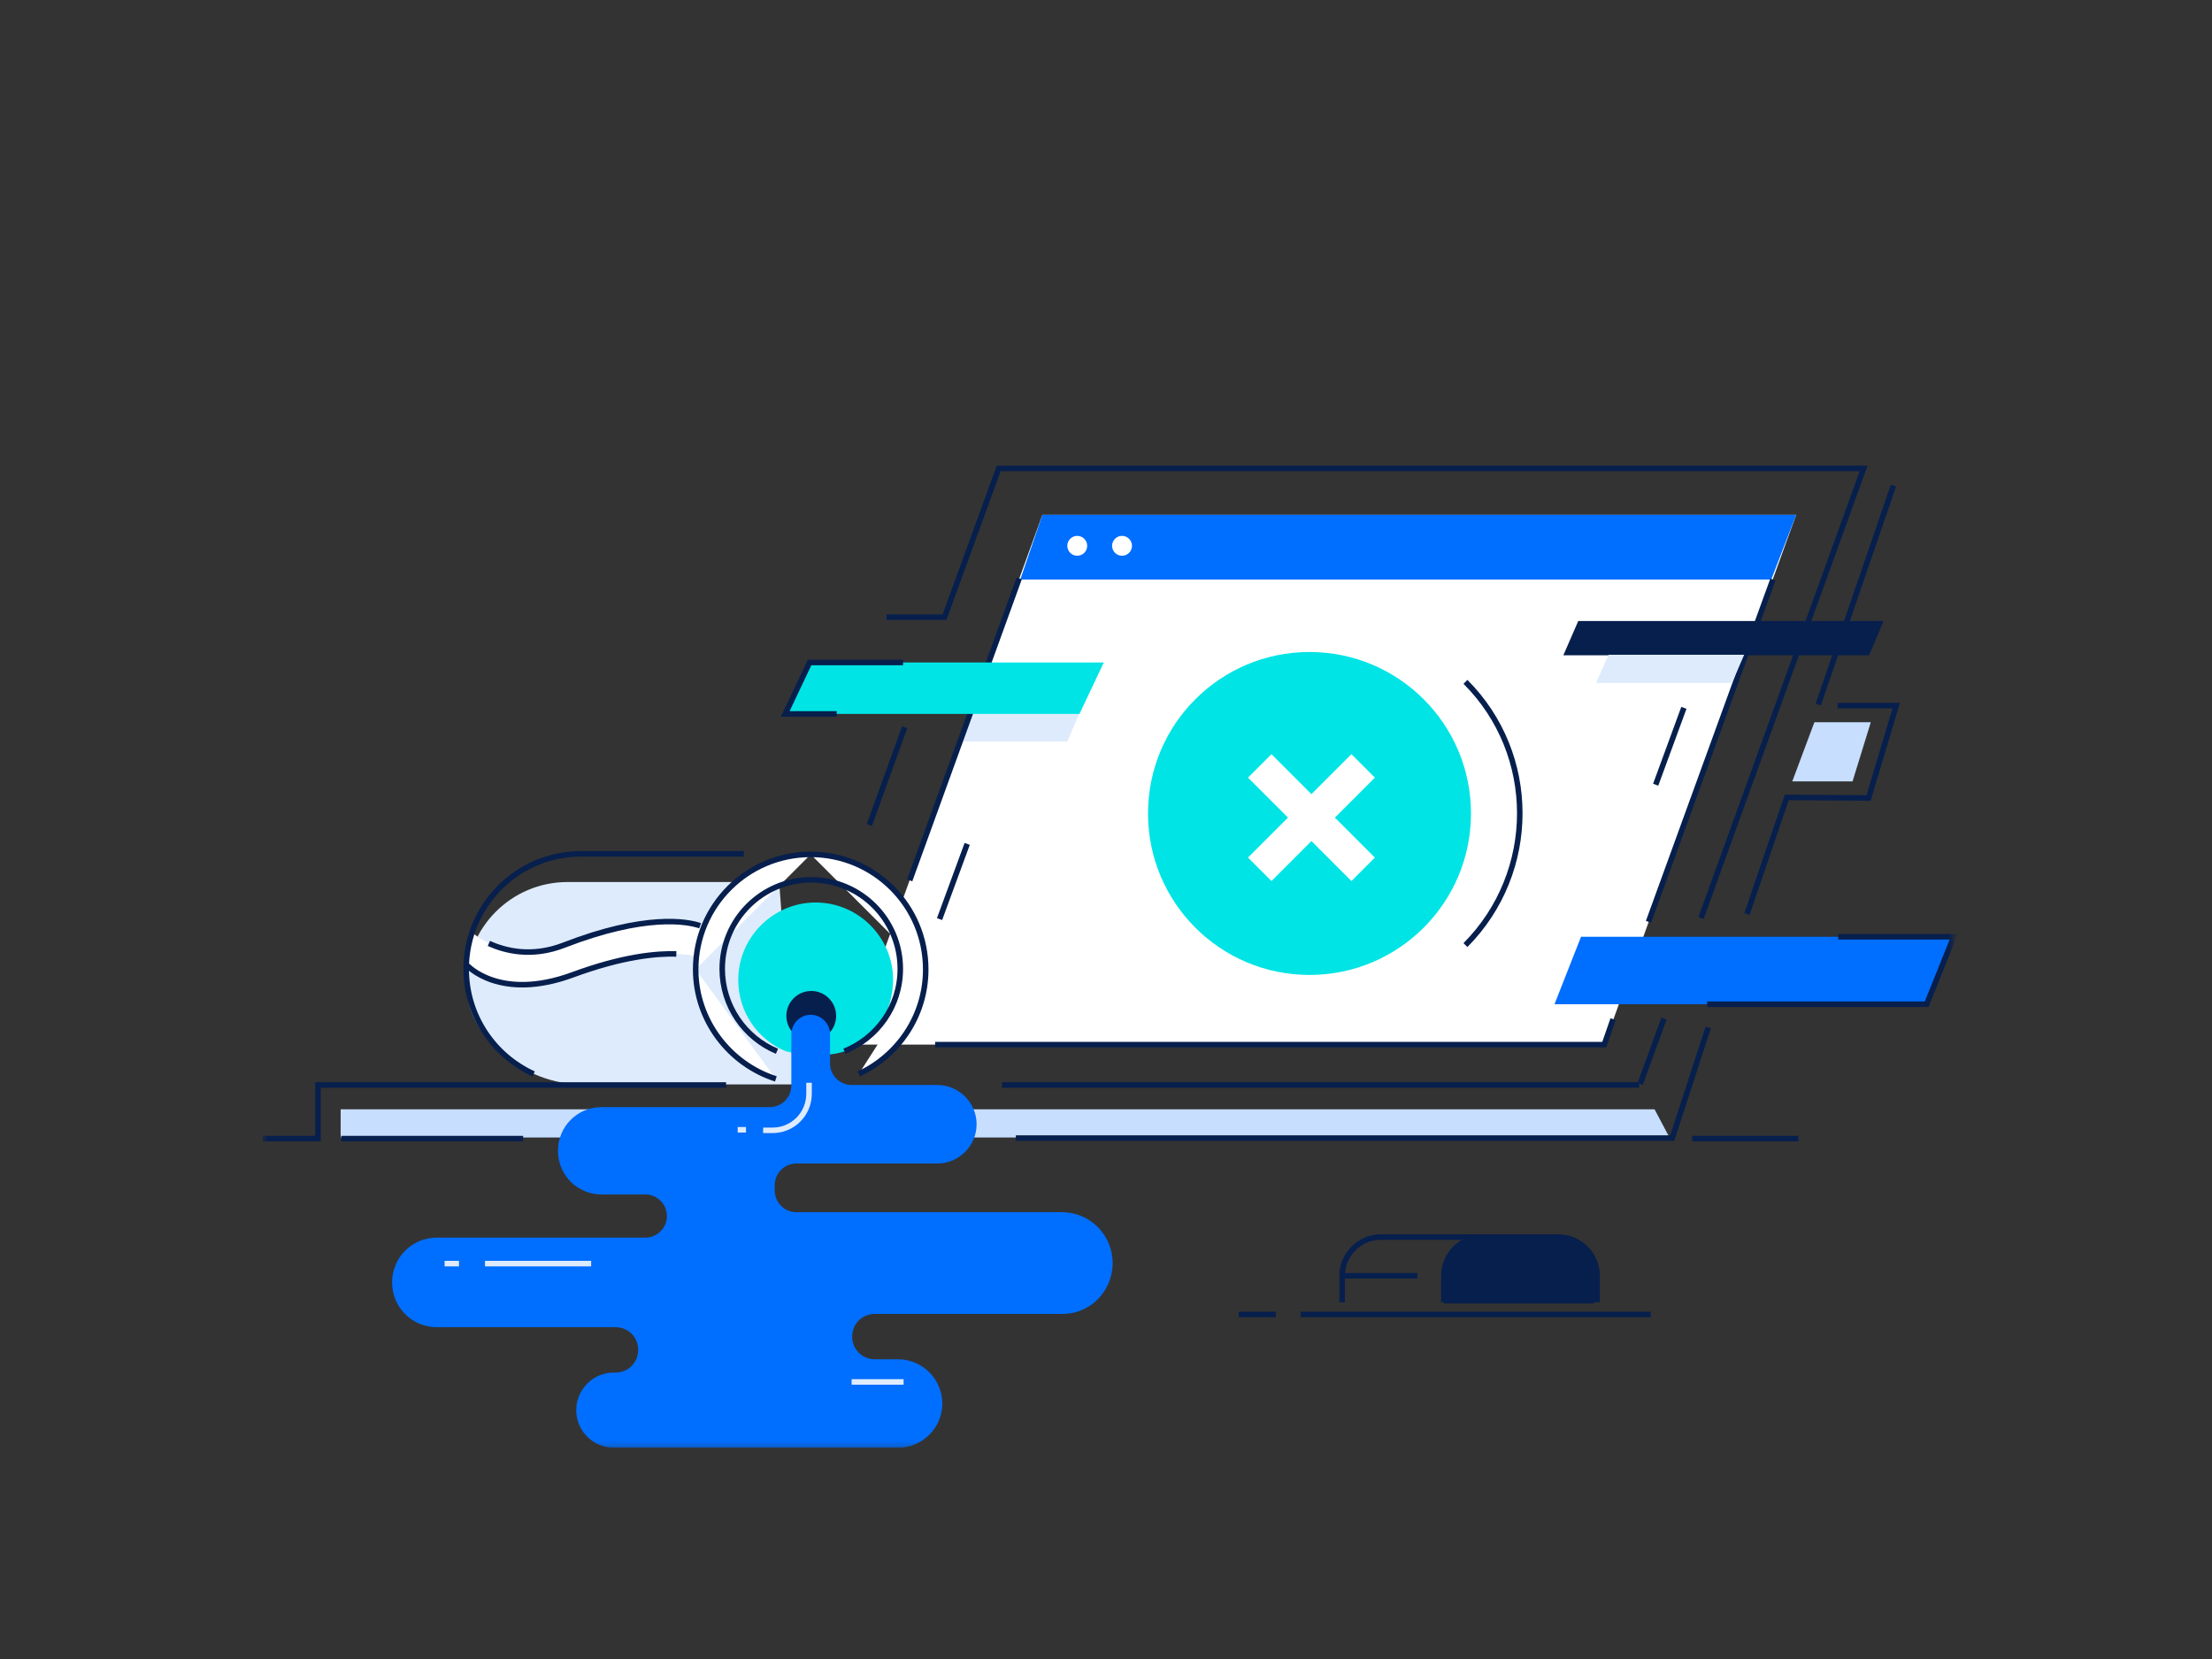 <svg
  viewBox="0 0 400 300"
  fill="none"
  xmlns="http://www.w3.org/2000/svg"
><rect x="0" y="0" width="400" height="300" fill="#333333" stroke="none"/><mask id="a" style="mask-type:alpha" maskUnits="userSpaceOnUse" x="47" y="38" width="307" height="224"><path d="M353.3 38H47.5v223.8h305.8V38Z" fill="#fff"/></mask><g mask="url(#a)"><path fill-rule="evenodd" clip-rule="evenodd" d="M299.2 200.6H61.6v5.1h240.3l-2.7-5.1Z" fill="#C7DEFF"/><path d="m308.9 185.8-6.5 20H183.7M332.3 127.6h10.6l-5 16.7-14.8-.1-7.2 21.1M328.8 127.4l13.6-39.6M307.6 166 337 84.7H180.6l-9.8 26.9h-10.5M296.6 196l4.3-11.8M157.2 149.2l6.4-17.7" stroke="#071F4D"/><path fill-rule="evenodd" clip-rule="evenodd" d="M324.8 93.1H188.5l-34.8 95.8h136.4l34.7-95.8ZM169.9 166.2l5-13.6-5 13.6Z" fill="#fff"/><path d="m169.9 166.2 5-13.6" stroke="#071F4D"/><path fill-rule="evenodd" clip-rule="evenodd" d="M324.8 93.1H188.5l-4 11.7h135.8l4.5-11.7Z" fill="#006EFF"/><path fill-rule="evenodd" clip-rule="evenodd" d="M102.6 159.5h38.3l2.7 36.6h-38.4c-10.1 0-20.9-8.2-20.9-18.3 0-10.1 8.2-18.3 18.3-18.3Z" fill="#DEEBFC"/><path fill-rule="evenodd" clip-rule="evenodd" d="M84.3 174.102c2.5 3.4 10 5 17.9 2.8 16.6-6.5 23.8-3.9 23.8-3.9s.5-3.4 1.3-5c-5.8-3-15.4.3-26.1 3.1-10.7 2.8-15.8-2.5-15.8-2.5-.4 0-1.1 2.8-1.1 5.5Z" fill="#fff"/><path d="M96.5 194.2c-7.2-3.3-12.2-10.5-12.2-19m0 0c0-11.5 9.3-20.8 20.8-20.8h29.4" stroke="#071F4D"/><path fill-rule="evenodd" clip-rule="evenodd" d="M140.3 195.1c-8.4-2.7-14.5-10.6-14.5-19.8l14.5 19.8Zm-14.5-19.8c0-11.5 9.3-20.8 20.8-20.8l-20.8 20.8Zm20.8-20.8c11.5 0 20.8 9.3 20.8 20.8l-20.8-20.8Zm20.8 20.8c0 8.4-5 15.6-12.1 18.9l12.1-18.9Z" fill="#fff"/><path d="M140.3 195.1c-8.4-2.7-14.5-10.6-14.5-19.8m0 0c0-11.5 9.3-20.8 20.8-20.8m0 0c11.5 0 20.8 9.3 20.8 20.8m0 0c0 8.4-5 15.6-12.1 18.9" stroke="#071F4D"/><path fill-rule="evenodd" clip-rule="evenodd" d="M161.5 177.2c0-7.7-6.3-14-14-14s-14 6.3-14 14c0 5.8 3.5 10.8 8.6 12.9.1 0 5.8 1.6 10.7 0 5.3-1.7 8.7-7.1 8.7-12.9Z" fill="#00E4E5"/><path d="M140.5 190.1c-5.8-2.4-9.9-8.2-9.9-14.9 0-8.9 7.2-16.1 16.1-16.1 8.9 0 16.1 7.2 16.1 16.1 0 6.8-4.2 12.5-10.1 14.9M88.4 170.604c2.9 1.3 7.7 2.6 13.6.3 14.7-5.7 22.3-4.3 24.6-3.5M84.5 174.599s5.9 6.5 19 1.7c9.2-3.4 15.3-3.9 18.8-3.8" stroke="#071F4D"/><path fill-rule="evenodd" clip-rule="evenodd" d="M340.6 112.3h-55.2l-2.7 6.2H338l2.6-6.2Z" fill="#071F4D"/><path fill-rule="evenodd" clip-rule="evenodd" d="M236.8 117.9c-16.13 0-29.2 13.07-29.2 29.2s13.07 29.2 29.2 29.2 29.2-13.07 29.2-29.2-13.07-29.2-29.2-29.2Z" fill="#00E4E5"/><path d="M265 123.3c13.1 13.1 13.1 34.4 0 47.6M306 205.9h19.2M61.7 205.9h32.9M181.2 196.2h115.2M47.5 205.9h10v-9.7h73.8" stroke="#071F4D"/><path fill-rule="evenodd" clip-rule="evenodd" d="M146.7 179.2c-2.49 0-4.5 2.01-4.5 4.5s2.01 4.5 4.5 4.5 4.5-2.01 4.5-4.5-2.01-4.5-4.5-4.5Z" fill="#071F4D"/><path fill-rule="evenodd" clip-rule="evenodd" d="M169.5 196.2c3.9 0 7.1 3.2 7.1 7.1 0 3.9-3.2 7.1-7.1 7.1H144c-2.1 0-3.9 1.7-3.9 3.9v1c0 2.1 1.7 3.9 3.9 3.9h48c5.1 0 9.2 4.1 9.2 9.2s-4.1 9.3-9.2 9.2h-33.8c-2.3 0-4.1 1.8-4.1 4.1s1.8 4.1 4.1 4.1h4.2c4.4 0 8 3.6 8 8s-3.6 8-8 8H111c-3.7 0-6.8-3-6.8-6.8 0-3.7 3-6.8 6.8-6.8h.3c2.3 0 4.1-1.8 4.1-4.1s-1.8-4.1-4.1-4.1H79c-4.5 0-8.1-3.6-8.1-8.1s3.6-8.1 8.1-8.1h37.7c2.1 0 3.9-1.7 3.9-3.9 0-2.1-1.7-3.9-3.9-3.9h-7.9c-4.4 0-7.9-3.5-7.9-7.9s3.5-7.9 7.9-7.9h30.4c2.2 0 3.9-1.8 3.9-3.9V187c0-1.9 1.6-3.5 3.5-3.5s3.5 1.6 3.5 3.5v5.3c0 2.2 1.8 3.9 3.9 3.9h15.5Z" fill="#006EFF"/><path d="m227.8 138.5 18.7 18.7M227.8 157.2l18.7-18.7" stroke="#fff" stroke-width="6"/><path fill-rule="evenodd" clip-rule="evenodd" d="M194.8 96.9c-.99 0-1.8.81-1.8 1.8s.81 1.8 1.8 1.8 1.8-.81 1.8-1.8-.81-1.8-1.8-1.8ZM202.9 96.9c-.99 0-1.8.81-1.8 1.8s.81 1.8 1.8 1.8 1.8-.81 1.8-1.8-.81-1.8-1.8-1.8Z" fill="#fff"/><path d="m291.7 184.3-1.6 4.6h-121M298.1 166.7l22.5-61.9" stroke="#071F4D"/><path fill-rule="evenodd" clip-rule="evenodd" d="m193 134.1 2.2-5.1h-19.4l-2.3 5.1H193ZM313.2 123.5l2.2-5.1h-24.5l-2.3 5.1h24.6Z" fill="#DEEBFC"/><path d="m164.5 159.2 19.8-54.6" stroke="#071F4D"/><path fill-rule="evenodd" clip-rule="evenodd" d="M199.6 119.8h-53.2l-4.4 9.3h53.2l4.4-9.3Z" fill="#00E4E5"/><path d="M151.3 129.1H142l4.4-9.3h16.9" stroke="#071F4D"/><path fill-rule="evenodd" clip-rule="evenodd" d="M353.3 169.4h-67.4l-4.8 12.2h67.3l4.9-12.2Z" fill="#006EFF"/><path d="M332.4 169.4h20.9l-4.9 12.2h-39.7M242.7 235.5v-4.8c0-3.8 3.1-7 7-7h20.2c3.8 0 7 3.1 7 7" stroke="#071F4D"/><path d="M261.1 235.5v-4.8c0-3.8 3.1-7 7-7h13.7c3.8 0 7 3.1 7 7v4.8M242.6 230.7h13.7M235.2 237.7h63.3M224 237.7h6.7" stroke="#071F4D"/><path fill-rule="evenodd" clip-rule="evenodd" d="M324.1 141.3H335l3.3-10.7h-10.2l-4 10.7Z" fill="#C7DEFF"/><path fill-rule="evenodd" clip-rule="evenodd" d="M288.3 230.4c0-3.6-2.9-6.5-6.5-6.5h-14.2c-3.6 0-6.5 2.9-6.5 6.5v5.3h27.2v-5.3Z" fill="#071F4D"/><path d="M80.4 228.5H83M87.7 228.5h19.2M146.3 195.8v2c0 3.6-2.9 6.6-6.6 6.6H138M133.4 204.3h1.5M154 249.9h9.4" stroke="#DEEBFC"/><path d="m299.4 141.9 5.1-13.9" stroke="#071F4D"/></g></svg>
